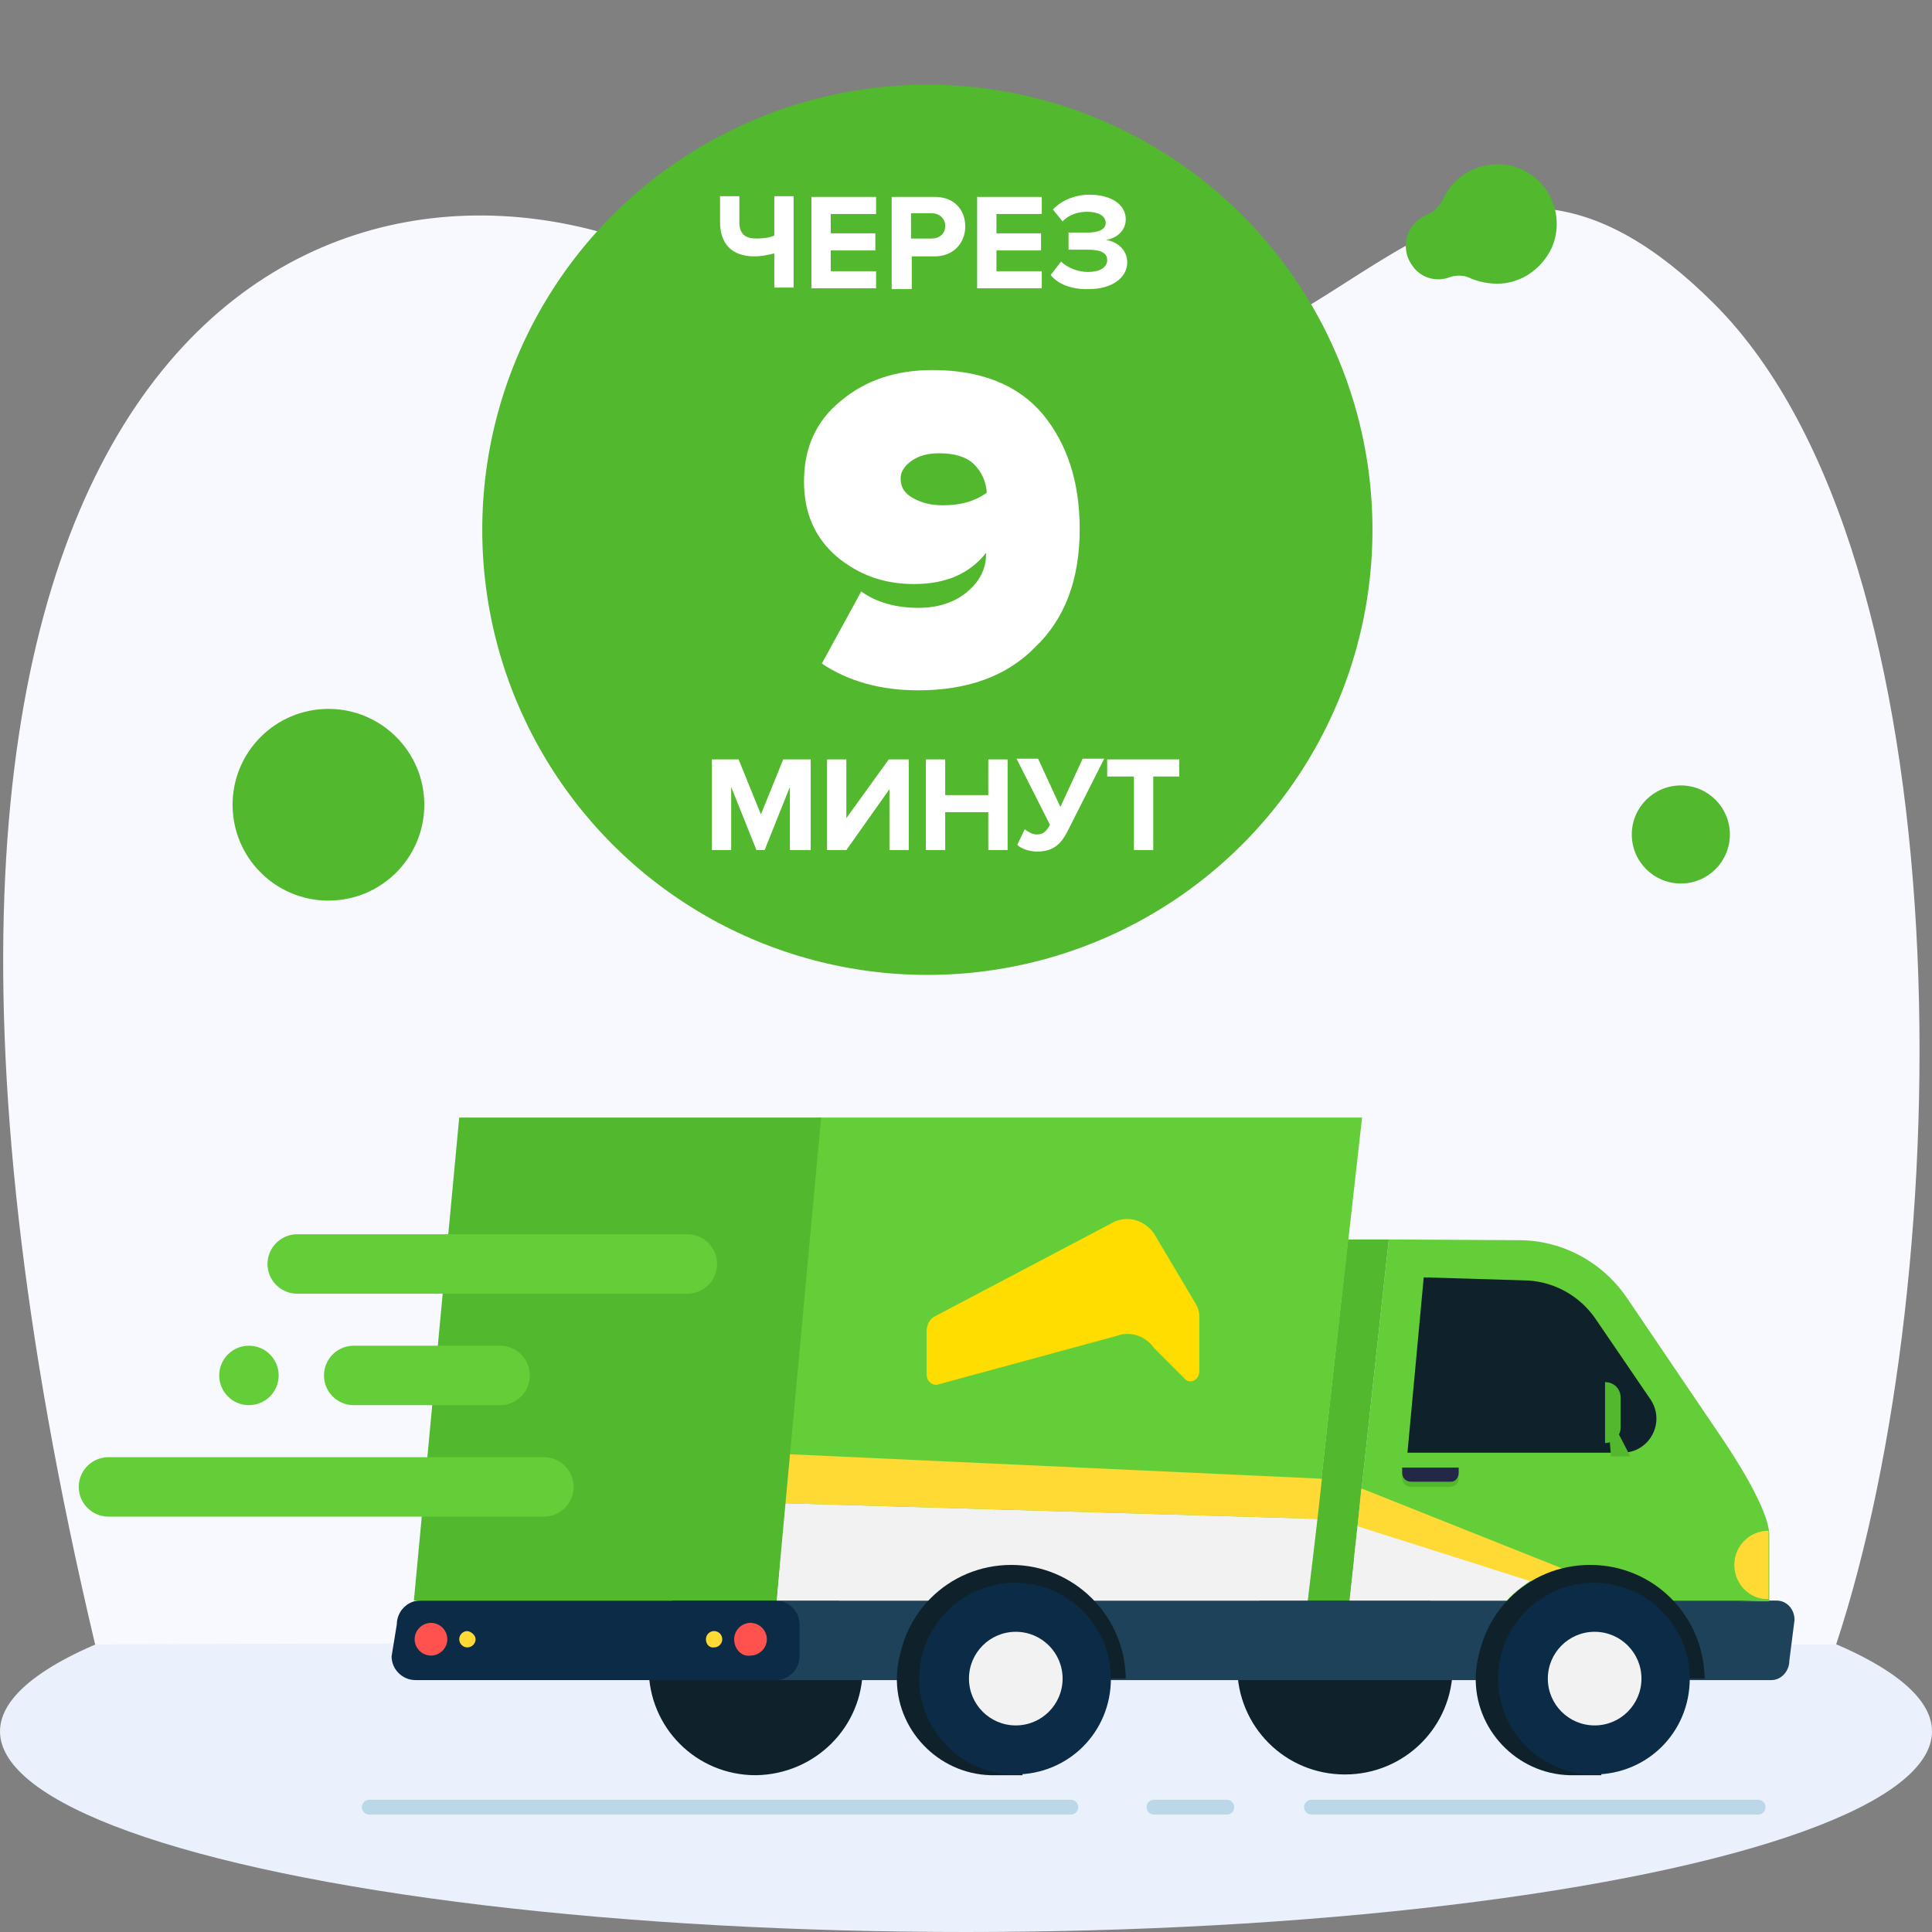 <svg version="1.1" id="Layer_1" xmlns="http://www.w3.org/2000/svg" x="0" y="0" viewBox="0 0 260 260" xml:space="preserve"><rect x="0" y="0" width="260" height="260" fill="#808080" stroke="none"/><style>.st2{fill:#52b82d}.st5{fill:#0f222c}.st7{fill:#64ce38}.st9{fill:#ffda35}.st10{fill:#0b2b46}.st11{fill:#ff524f}.st12{fill:#f2f2f2}</style><g id="Слой_51_1_"><ellipse cx="130" cy="233" rx="130" ry="27" fill="#eaf1fc"/><path d="M247.1 221.3c16.6-50.2 17.6-146.4-16.4-180.4-32.3-32.3-48.2 6-73.5 7.2-19.8 1-53.6-8.9-71.5-15.3-46.8-17-113 19.1-72.9 188.5 81.1-.4 153.3.3 234.3 0z" fill="#f8f8ff"/><circle class="st2" cx="44.2" cy="108.3" r="12.9"/><path class="st2" d="M202.6 38.1c-1.5.2-3.1 0-4.6-.6-.9-.5-2-.5-2.9-.2-1.8.7-3.9.1-5-1.5-1.2-1.6-1.2-3.7-.1-5.3.5-.7 1.2-1.2 2-1.6 1-.4 1.7-1.1 2.2-2.1 1.8-4 6.6-5.8 10.6-4s5.8 6.6 4 10.6c-1.2 2.5-3.5 4.3-6.2 4.7z"/><circle class="st2" cx="226.2" cy="112.3" r="6.6"/><circle class="st2" cx="124.8" cy="71.3" r="59.9"/><path d="M99.5 29.9c0 1.6.8 2.2 2.3 2.2.9 0 1.7-.1 2.4-.4v-5.3h2.6v12.3h-2.6v-4.6c-.8.2-1.7.4-2.7.4-3.1 0-4.6-1.8-4.6-4.6v-3.5h2.6v3.5zm9.7 8.9V26.5h8.7v2.3h-6.1v2.6h6v2.3h-6v2.8h6.1v2.3h-8.7zm10.8 0V26.5h5.8c2.7 0 4.1 1.8 4.1 4 0 2.1-1.5 4-4.1 4h-3.1v4.4H120v-.1zm7.2-8.4c0-1-.8-1.7-1.8-1.7h-2.8v3.4h2.8c1 0 1.8-.6 1.8-1.7zm4.3 8.4V26.5h8.7v2.3h-6.1v2.6h6v2.3h-6v2.8h6.1v2.3h-8.7zm9.9-1.8l1.4-1.8c.9.9 2.4 1.4 3.6 1.4 1.6 0 2.6-.6 2.6-1.6s-.9-1.4-2.7-1.4h-2.5v-2.3h2.5c1.5 0 2.5-.4 2.5-1.3 0-1-1.1-1.5-2.5-1.5-1.2 0-2.5.4-3.3 1.3l-1.3-1.6c1-1.1 2.8-2 4.9-2 2.9 0 4.9 1.3 4.9 3.3 0 1.6-1.3 2.6-2.7 2.8 1.2.1 2.9 1.1 2.9 3 0 2.1-2.1 3.6-5.1 3.6-2.4.1-4.3-.7-5.2-1.9zm-35.1 77.4v-8.5l-3.4 8.5h-1.1l-3.4-8.5v8.5h-2.6v-12.2h3.6l3 7.4 3-7.4h3.7v12.2h-2.8zm5 0v-12.2h2.6v7.9l5.7-7.9h2.7v12.2h-2.6v-8.2l-5.8 8.2h-2.6zm21.7 0v-5.1h-5.8v5.1h-2.6v-12.2h2.6v4.8h5.8v-4.8h2.6v12.2H133zm3.9-.7l1-2.1c.4.3 1 .7 1.6.7.9 0 1.3-.4 1.8-1.3l-4.5-8.9h2.9l3 6.5 3-6.5h2.9l-5 9.9c-.8 1.5-1.8 2.6-4 2.6-1.1 0-2.2-.4-2.7-.9zm15.7.7v-9.9H149v-2.3h9.7v2.3h-3.5v9.9h-2.6zm-29-21.5c-5.1 0-9.4-1.2-13-3.6l5.3-9.7c2.1 1.5 4.7 2.2 7.7 2.2 2.6 0 4.8-.7 6.5-2.1 1.7-1.4 2.6-3.1 2.6-5.1v-.2c-2.2 2.8-5.4 4.2-9.7 4.2-4 0-7.4-1.2-10.4-3.7-2.9-2.5-4.4-5.8-4.4-10.1 0-4.5 1.6-8.1 4.9-10.8 3.3-2.8 7.4-4.2 12.4-4.2 6.5 0 11.5 2 14.8 5.9 3.3 4 5 9.1 5 15.5 0 6.8-2 12.1-6 15.9-3.8 3.9-9.1 5.8-15.7 5.8zm3.3-24.9c2.5 0 4.4-.6 5.9-1.7-.1-1.5-.7-2.8-1.7-3.8s-2.6-1.5-4.7-1.5c-1.5 0-2.7.3-3.7 1s-1.5 1.5-1.5 2.4c0 1.2.6 2.1 1.8 2.7 1.1.6 2.4.9 3.9.9z" fill="#fff"/></g><path class="st5" d="M195.5 224.3c0-8-6.4-14.5-14.5-14.5-8 0-14.5 6.4-14.5 14.5 0 8 6.4 14.5 14.5 14.5 8 0 14.5-6.4 14.5-14.5zm-79.4.2c0-8-6.4-14.4-14.4-14.4s-14.4 6.4-14.4 14.4 6.4 14.4 14.4 14.4c8-.1 14.4-6.5 14.4-14.4z"/><path d="M104.5 215.4h134.6c1.3 0 2.4 1.1 2.4 2.6l-.7 5.5c0 1.4-1.1 2.6-2.4 2.6H104.5v-10.7z" fill="#1d4259"/><path class="st7" d="M236.8 215.4h-55.2l5.3-48.6 17.5.1c5.8 0 11.2 2.9 14.5 7.7l12.2 18c2 2.9 7 10.5 7 14v8.9H234l2.8-.1z"/><path class="st5" d="M189.4 195.6l2.2-23.7 13.3.4c4 0 7.7 2 9.9 5.3l7.3 10.7c2.1 3.1-.1 7.2-3.8 7.2h-28.9v.1z"/><path class="st2" d="M181.4 166.8h5.5l-5.3 48.6H176l5.4-48.6zm13.7 33.3h-5.2c-.7 0-1.2-.5-1.2-1.2v-1.4h7.6v1.4c0 .7-.5 1.2-1.2 1.2z"/><path d="M195.1 199.4h-5.2c-.7 0-1.2-.5-1.2-1.2v-.7h7.6v.7c0 .7-.5 1.3-1.2 1.2z" fill="#222846"/><path class="st9" d="M233.4 210.6c0-2.6 2.1-4.6 4.6-4.6v9.2c-2.5.1-4.6-2-4.6-4.6z"/><path class="st10" d="M56.5 215.4h47.9c1.7 0 3.2 1.4 3.2 3.2v4.3c0 1.7-1.4 3.2-3.2 3.2H55.9c-1.7 0-3.2-1.4-3.2-3.2l.7-4.3c0-1.7 1.4-3.2 3.1-3.2z"/><path class="st11" d="M98.8 220.6c0-1.2 1-2.2 2.2-2.2s2.2 1 2.2 2.2-1 2.2-2.2 2.2c-1.2.2-2.2-.9-2.2-2.2z"/><path class="st9" d="M95 220.6c0-.6.5-1.1 1.1-1.1s1.1.5 1.1 1.1-.5 1.1-1.1 1.1c-.6.1-1.1-.4-1.1-1.1z"/><path class="st11" d="M60.2 220.6c0 1.2-1 2.2-2.2 2.2s-2.2-1-2.2-2.2 1-2.2 2.2-2.2 2.2 1 2.2 2.2z"/><path class="st9" d="M64 220.6c0 .6-.5 1.1-1.1 1.1s-1.1-.5-1.1-1.1.5-1.1 1.1-1.1c.6.1 1.1.6 1.1 1.1z"/><path class="st12" d="M182.7 205.3l23.3 7.4s-2.4 1.6-3.2 2.7h-21.2l1.1-10.1z"/><path class="st9" d="M206 212.8l-23.3-7.4.5-5.1 27.1 10.8c0-.1-2.1.4-4.3 1.7z"/><path class="st7" d="M110 150.4h73.3l-7.3 65h-71.5l5.5-65z"/><path class="st12" d="M105.6 202.3l71.7 2.1-1.3 11h-71.5l1.1-13.1z"/><path class="st5" d="M136.1 210.6c-8.5 0-15.3 6.8-15.3 15.3h30.7c-.1-8.5-7-15.3-15.4-15.3z"/><path class="st5" d="M134 213c-7.1-.2-13.1 5.5-13.3 12.6-.2 7.1 5.5 13.1 12.6 13.3h4.3V213H134z"/><path class="st10" d="M149.5 225.9c0-7.1-5.8-12.9-12.9-12.9-7.1 0-12.9 5.8-12.9 12.9s5.8 12.9 12.9 12.9c7.2 0 12.9-5.7 12.9-12.9z"/><circle class="st12" cx="136.7" cy="225.9" r="6.3"/><path class="st9" d="M177.3 204.4l-71.7-2.1.5-6.6 71.8 3.3-.6 5.4z"/><path d="M161 175.6l-5.7-9.6c-1.3-1.8-3.4-2.4-5.3-1.6l-24.1 12.7c-.7.3-1.2 1.1-1.2 2.1v5.8c0 .9.9 1.6 1.6 1.3l23.9-6.5c1.8-.7 3.9-.1 5.1 1.6l4 4c.7 1 2.1.4 2.1-.9v-7.4c0-.6-.2-1.1-.4-1.5z" fill="#fd0"/><path class="st5" d="M214 210.6c-8.5 0-15.3 6.8-15.3 15.3h30.7c-.1-8.5-6.9-15.3-15.4-15.3z"/><path class="st5" d="M211.9 213c-7.1-.2-13.1 5.5-13.3 12.6s5.5 13.1 12.6 13.3h4.3V213h-3.6z"/><path class="st10" d="M227.4 225.9c0-7.1-5.8-12.9-12.9-12.9s-12.9 5.8-12.9 12.9 5.8 12.9 12.9 12.9c7.2 0 12.9-5.7 12.9-12.9z"/><circle class="st12" cx="214.6" cy="225.9" r="6.3"/><path class="st2" d="M61.8 150.4l-6.1 65h48.8l6-65H61.8z"/><path d="M40 170.1h52.5m-44.9 15h19.7m-52.7 15h58.6" fill="none" stroke="#64ce38" stroke-width="8" stroke-linecap="round" stroke-miterlimit="10"/><path class="st2" d="M216 194.2V186c1.2 0 2.1.9 2.1 2.1v4c0 1.2-1 2.1-2.1 2.1z"/><path class="st2" d="M216.6 193.5l.2 2.5h2.6l-1.6-3.1-1.2.6z"/><path d="M49.7 243.2h94.4m11.2 0h9.8m11.4 0h60.1" fill="none" stroke="#bad8e8" stroke-width="2" stroke-linecap="round" stroke-miterlimit="10"/><circle class="st7" cx="33.5" cy="185.1" r="4"/></svg>